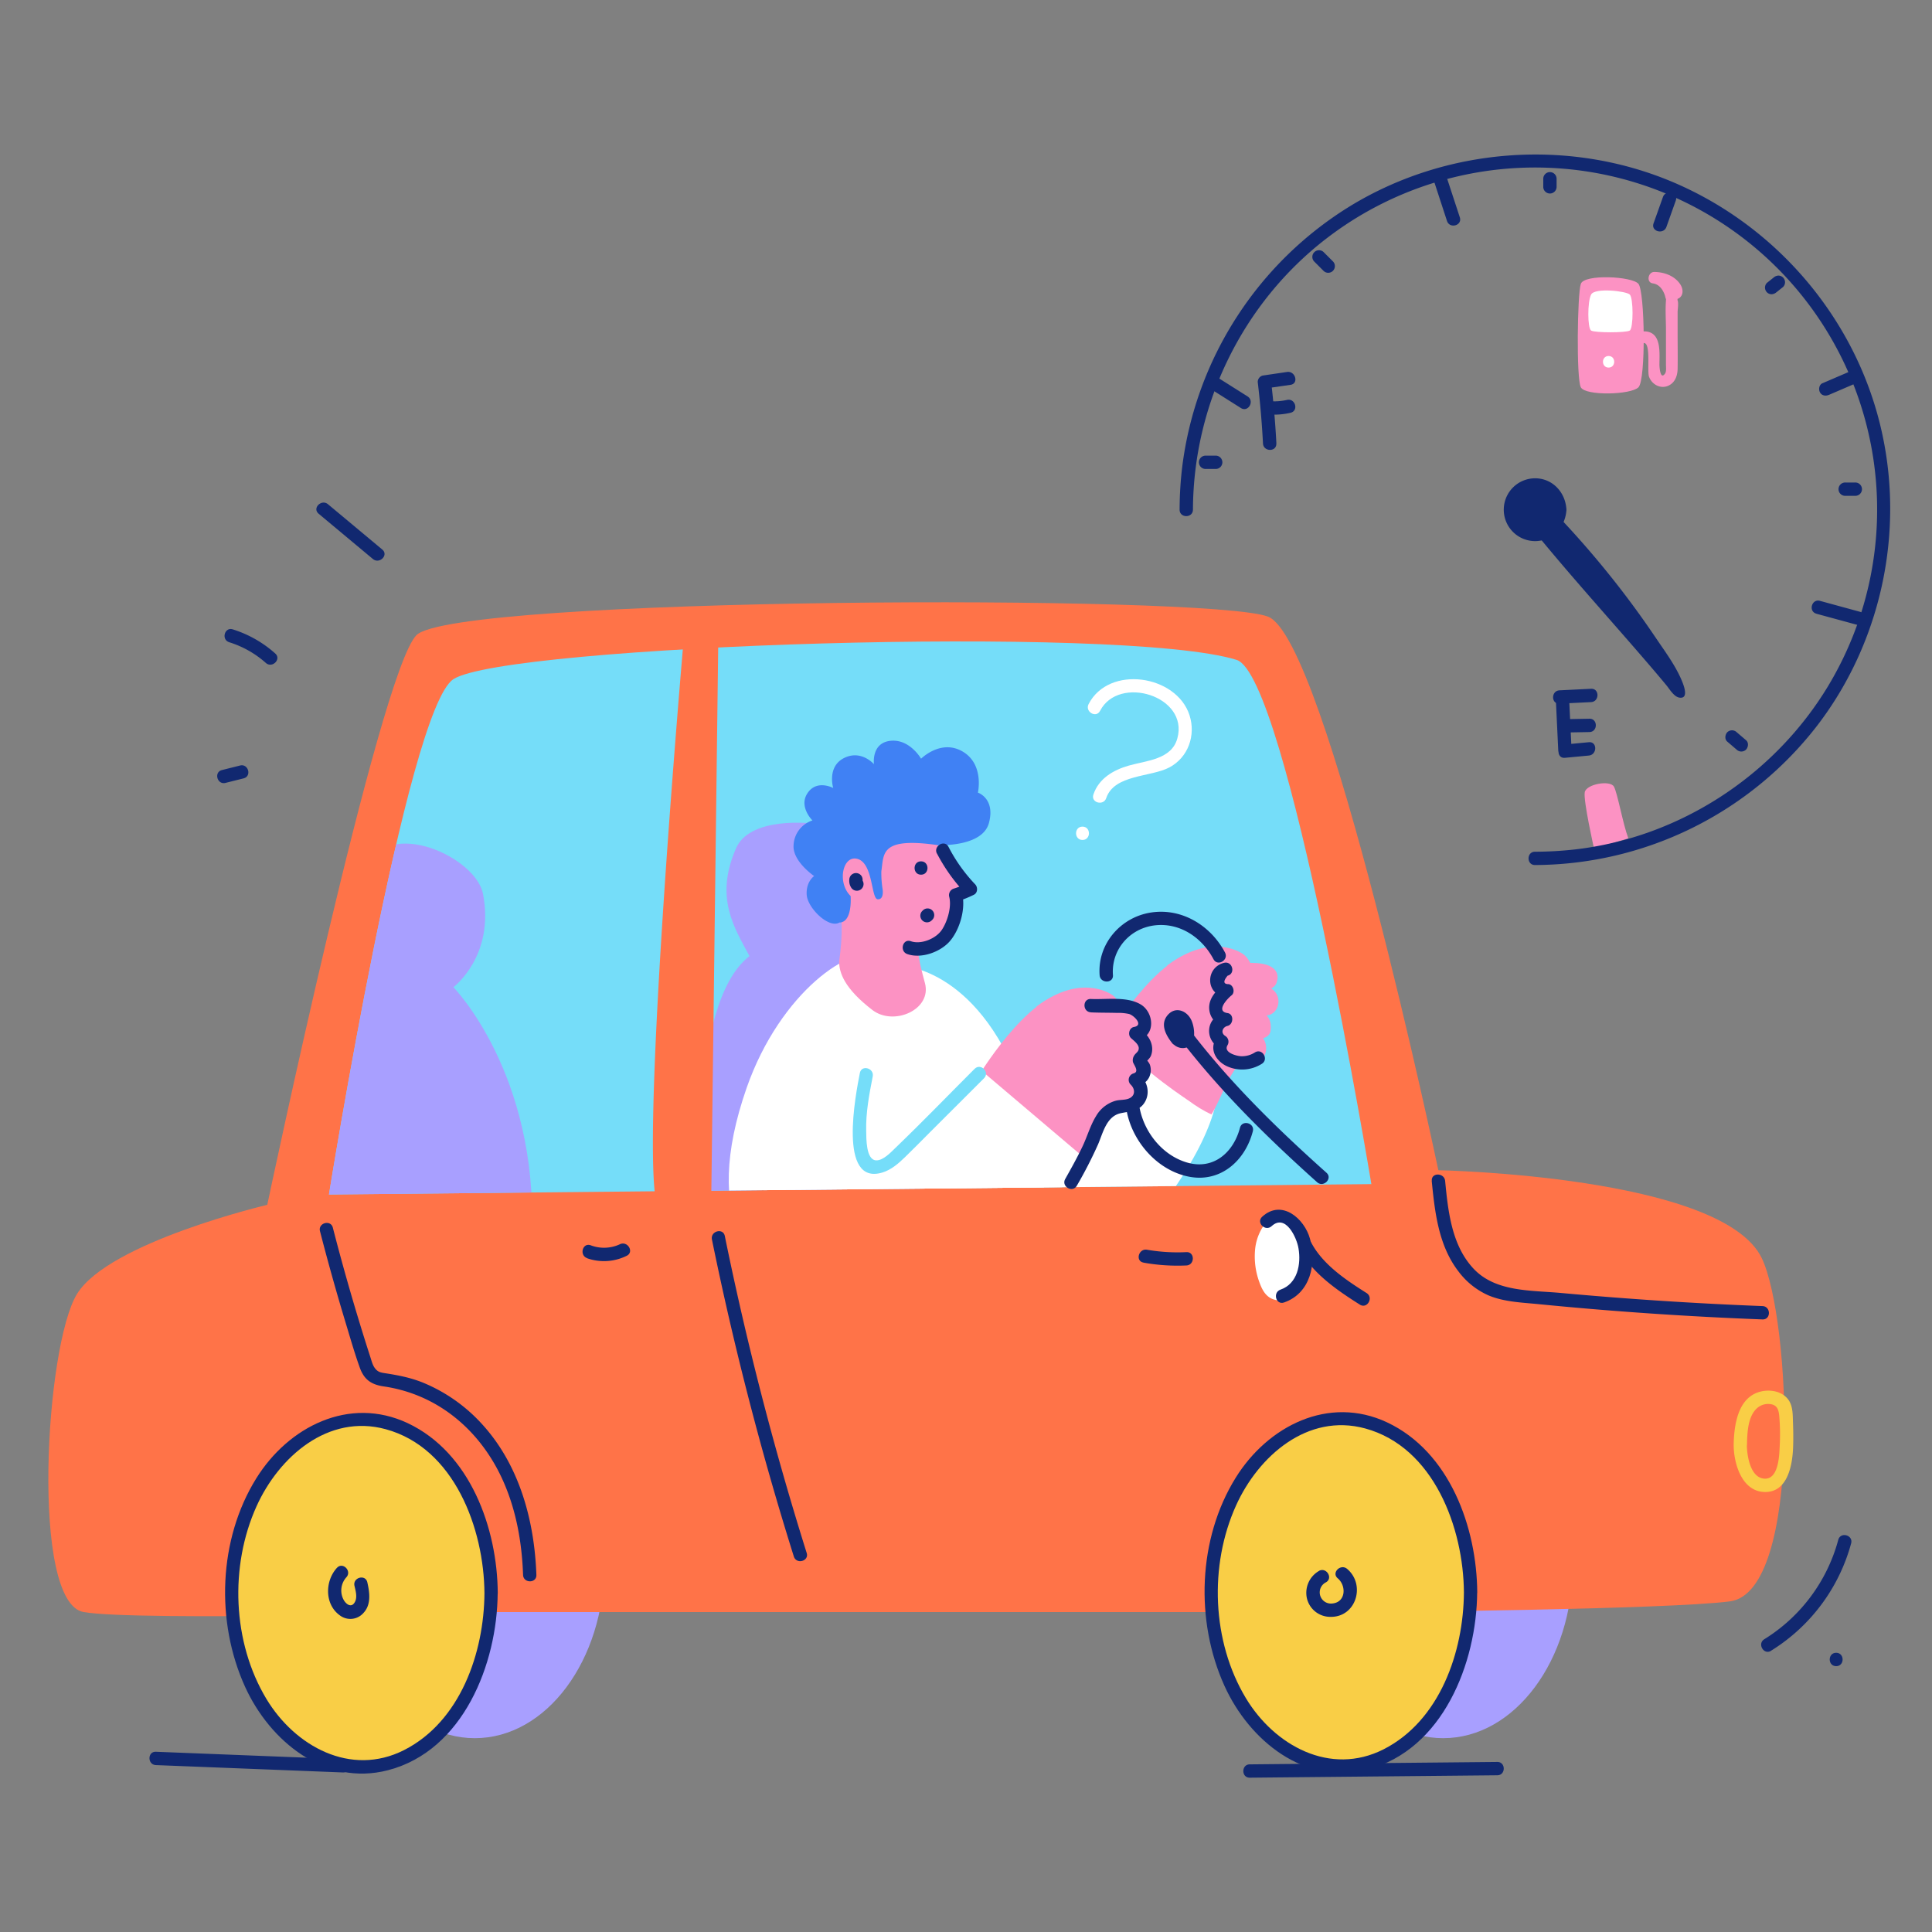 <svg viewBox="0 0 1000 1000" width="1000" height="1000" xmlns="http://www.w3.org/2000/svg"><rect x="0" y="0" width="1000" height="1000" fill="#808080" stroke="none"/><clipPath id="a"><path d="M709.82 612.9l-539.55 5.37s40.34-250.91 64.38-266.71c26.83-17.63 346.42-28.36 405.43-10 26.2 8.2 69.74 271.34 69.74 271.34z"/></clipPath><ellipse cx="746.99" cy="809.68" fill="#a89fff" rx="67.06" ry="90"/><ellipse cx="245.76" cy="809.68" fill="#a89fff" rx="67.06" ry="90"/><path d="M744.49 605.71s-57.86-274.83-88.17-286.54-421.54-10.33-440.83 9.64-77.15 294.81-77.15 294.81-82 19.29-98.49 46.15-24.11 159.8 3.44 164.63 205.26 0 205.26 0h464.26s149.28-1.28 182.53-5.52c37.88-4.82 31.59-146.58 16.53-177.71-20.66-42.7-167.38-45.46-167.38-45.46z" fill="#ff7348"/><ellipse cx="694.11" cy="824.24" fill="#f9ce46" rx="67.06" ry="90"/><path d="M757.72 824.24c-.2 30.79-12.44 66.39-41.6 81.21-27.62 14-56.51-2-71.26-26.5-17.61-29.26-19.1-68.69-5.1-99.68 11.56-25.59 37-48 66.81-39.92 35.61 9.67 50.94 51.61 51.15 84.89 0 4.43 6.93 4.44 6.9 0-.22-33.56-14.22-72.74-46.61-88-30.3-14.23-61.78 1.86-78.4 28.6-19.63 31.58-21.06 74.21-5.81 107.8 12.85 28.29 41.47 51.69 74 43.24 39-10.13 56.54-55.15 56.78-91.69.07-4.39-6.83-4.4-6.86.05z" fill="#112870"/><ellipse cx="186.75" cy="824.24" fill="#f9ce46" rx="67.06" ry="90"/><path d="M250.75 824.62c-.2 30.79-12.44 66.4-41.6 81.22-27.63 14-56.52-2-71.27-26.5-17.61-29.27-19.1-68.7-5.1-99.69 11.56-25.59 37-48 66.81-39.91 35.62 9.67 50.94 51.6 51.16 84.88 0 4.44 6.92 4.45 6.89 0-.21-33.56-14.22-72.74-46.61-88-30.3-14.22-61.78 1.86-78.4 28.6-19.63 31.58-21.06 74.21-5.81 107.8 12.85 28.29 41.47 51.69 74 43.24 39-10.13 56.55-55.15 56.78-91.69.07-4.39-6.82-4.39-6.85.05z" fill="#112870"/><g clip-path="url(#a)"><path d="M709.82 612.9l-539.55 5.37s40.34-250.91 64.38-266.71c26.83-17.63 346.42-28.36 405.43-10 26.2 8.2 69.74 271.34 69.74 271.34z" fill="#75ddf9"/><path d="M362.7 627.36s-7.7-107.19 25.23-132.48c-7.73-14.56-18.27-30.17-6.89-55.95 11.49-26.06 88.69-8.4 92.36 10.73 6.19 32.19-10.31 55.18-10.31 55.18s27.32 39.09 24.23 122.63-131.71 45-124.62-.11zM171.1 637.32s-20-102.59 13-127.88c-7.73-14.56-6-34.76 5.36-60.55 11.5-26.05 56.87-5.33 60.55 13.8 6.19 32.19-15.33 48.28-15.33 48.28s43.71 44.45 40.62 128-111.3 43.46-104.2-1.65z" fill="#a89fff"/><path d="M463.12 499.51s38.64-1.78 63.21 57.19c19.65 47.16 40.09-38.52 70.75-33.8s56.59 33 2.35 103.76-186.94-18.47-136.31-127.15z" fill="#fff"/><path d="M448.36 498.37S395 493.06 395.25 612c1.06 63.09 0 77.54 0 77.54L551.17 687s-10.62-192.46-102.81-188.63z" fill="#fff"/><g fill="#fc92c3"><path d="M527.37 571.76s15.91 19.11 32.06 26.27c5.25-8.32 9.26-22.8 16.33-27.47s12.22-48.44-.58-55.92c-3.93-2.35-18.25-9-38.62 6.31.69 17.38-9.19 50.81-9.19 50.81z"/><path d="M580.05 519.6c-4.86 0-18.23-.72-19.18 8.29s31 10.31 32.39 1.49c0 0 4.02-9.71-13.21-9.78z"/><path d="M563.61 532.2s-5.85 2.25-6 8.46 18.25 6.1 30.66 6.08c7-.81 8.73-12.59-.54-14.92s-24.12.38-24.12.38z"/><path d="M563.46 545.18s-4.07.43-4.59 6.11 8.88 7.05 15.87 7.77 14.68.43 15.3-4.33-1-8.89-5.94-10-20.64.45-20.64.45z"/><path d="M566.06 555.84s-5.13 1.18-4.9 9.34 15.93 6.25 22.35 5.05 5.33-13.72-1.62-14.09-15.83-.3-15.83-.3zM507.7 555s29.42-47.45 49.33-40.14c5.7 2.74 2.65 13.86-7.78 22 4.72 7.42 14.21 30-1.9 53.82-6.35-4.11-31.6-21.61-39.65-35.68zM595 550.54s15.91 19.11 32.06 26.27c5.25-8.33 9.26-22.8 16.33-27.47s12.23-48.44-.58-55.92c-3.93-2.35-18.25-9-38.62 6.3.66 17.39-9.19 50.82-9.19 50.82z"/><path d="M647.65 498.38c-4.86 0-18.22-.72-19.18 8.28s30.95 10.32 32.4 1.49c0 0 4.01-9.71-13.22-9.77z"/><path d="M631.22 511s-5.86 2.25-6 8.47 18.26 6.09 30.66 6.08c7.05-.81 8.74-12.59-.54-14.92s-24.12.37-24.12.37z"/><path d="M631.06 524s-4.07.43-4.59 6.1 8.89 7.06 15.87 7.78 14.68.42 15.31-4.33-1-8.9-5.95-10-20.64.45-20.64.45z"/><path d="M633.67 534.62s-5.14 1.17-4.9 9.34 15.93 6.25 22.34 5 5.33-13.71-1.61-14.09-15.83-.25-15.83-.25zM575.3 533.79s29.42-47.46 49.34-40.15c5.69 2.74 2.64 13.86-7.78 22 4.71 7.42 14.2 30-1.91 53.82-6.32-4.12-31.6-21.62-39.65-35.67z"/></g><path d="M386.46 563.08c17.39-49.82 55.32-75.48 67.68-67.48s5.77 27 5.77 27c-20.25 46.47-11.7 78.31-11.7 78.31-1.87.14 30.17-16.71 60-46.58l51.88 44c-33 59.74-99.33 84.82-138.47 73.56-33.12-9.51-58.98-40.59-35.16-108.81z" fill="#fff"/><path d="M469.38 422.32s13.34 5.36 20.26 23.64c1.06 2.81 8.73 7.92 9.42 11.36.26 1.28-4.79 4.77-4.6 6.14 4 29.1-19.34 27.9-19.34 27.9s-.21 3.61 3.61 17.41-16.14 22.52-27.19 14c-14.53-11.17-17.2-19.33-17.2-25.06 1.91-13.81 1.91-23.58-.85-39.51s1.27-47.56 35.89-35.88z" fill="#fc92c3"/><path d="M410.76 437.4a14.07 14.07 0 019.76-12.74s-6.76-6.65-3-13.39c4.68-8.28 13.75-3.4 13.75-3.4s-3.34-11 5.58-15.5 15.51 3.18 15.51 3.18-1.49-11 8.5-12.1 15.89 9.26 15.89 9.26S487 382.38 498.27 389s7.89 21.26 7.89 21.26 9.11 3 5.71 15.7-26.55 11.47-26.55 11.47c-29.85-4.29-27.76 4.41-29.14 13.58a54 54 0 00.67 9.36s.85 5.31-2.55 5.1-2.33-18.27-10.19-20.82-11.05 12.11-3.83 19.12c0 0 1.07 13.17-5.44 13.71h-.35l-.15.1c-5.53 3-16.36-7.65-16.79-14.45s3.85-9.69 3.85-9.69-11.33-7.68-10.64-16.04z" fill="#4081f4"/></g><g fill="#112870"><path d="M641.81 583.72c-3.33 12.78-13.75 22-27.39 18-12.53-3.65-21.89-15.27-24.46-27.79-.89-4.34-7.54-2.5-6.65 1.84 3.22 15.7 16.13 30.24 32.22 33.3 16.31 3.11 29-8.34 32.93-23.51 1.12-4.29-5.53-6.13-6.65-1.83zM576.06 504.72c-1-13.37 9-24.58 22.28-25.82 12.82-1.2 23.94 6.6 29.77 17.6 2.08 3.93 8 .45 5.95-3.48-7.37-13.91-22.21-23.11-38.18-20.72-15.8 2.36-27.89 16.24-26.72 32.42.31 4.4 7.21 4.43 6.9 0zM611.73 535.15c-.89-1.11-2.74-3.1-2.38-4.67a1.44 1.44 0 01.54-.87c-.45.17.05.39.35.89a7.14 7.14 0 01.81 2.38c.06.34 0 2.81.13 2.89 1.48 1 .88-.45 1-.69a21.38 21.38 0 00.81-3.2c1.45-4.21-5.21-6-6.65-1.84-1 2.88-1.67 6.14-.08 9a6.92 6.92 0 006.41 3.43c6.71-.57 6-9.73 4.11-14.13-2.11-5-8.06-7.69-12.2-3.15-4.39 4.81-1.11 10.69 2.25 14.88 1.18 1.46 3.65 1.2 4.88 0a3.53 3.53 0 000-4.88z"/><path d="M610.79 537.77c20.93 27.23 45.34 51.23 70.92 74.12 3.3 3 8.2-1.91 4.88-4.87-25.11-22.43-49.3-46-69.84-72.73-2.67-3.47-8.66 0-6 3.48zM564.59 524c4.48.21 9 .15 13.47.27a26 26 0 016.35.57c2.52.73 7.71 5.82 2.53 6.72-2.55.45-3.31 4.11-1.52 5.77 1.32 1.22 3.91 3.1 4 5.09s-1.57 2.53-2.42 4a4.42 4.42 0 00-.61 3.17c.23 1.29 3.61 5.13.33 6a3.47 3.47 0 00-1.52 5.76c2.48 2.34 2.52 5.92-1 7.29-2.06.8-4.58.53-6.72 1.1a17.07 17.07 0 00-10.19 8c-2.92 4.73-4.47 10.3-6.82 15.31-2.76 5.87-5.94 11.54-9.11 17.19-2.18 3.88 3.78 7.36 6 3.49a225.36 225.36 0 0011-21.42c2.56-6 4.35-14.49 11.66-16.1 5-1.09 10-1 12.76-6.14 2.5-4.65 1.06-10.14-2.63-13.62l-1.52 5.76c3.31-.84 6-2.94 6.79-6.38a8.52 8.52 0 00-.19-4.59c-.44-1.36-1.64-2.27-2.12-3.48l-.34 2.66c.79-1.52 2.34-2.39 3-4.08a9.32 9.32 0 00.52-4.59c-.48-3.91-3.14-6.76-5.92-9.33l-1.52 5.76c9.51-1.66 8.59-14.14 1.55-18.3-7.27-4.28-17.66-2.43-25.74-2.81-4.44-.2-4.43 6.7 0 6.9z"/><path d="M633.56 498.36c-9.66 2.44-9.68 16.2.56 17.7l-1.52-5.77c-3.71 2.91-7.09 7-6.71 12 .32 4.27 3.29 8.11 7.63 8.73v-6.65c-9 2.06-10.32 13-2.83 17.78l-1.24-4.72c-3.56 5.72-.14 11.67 5.44 14.37a19 19 0 0018.19-1.15c3.8-2.28.33-8.25-3.49-5.95a12.47 12.47 0 01-7.3 2c-2.14-.11-9.32-1.87-6.88-5.8a3.51 3.51 0 00-1.24-4.71c-2.6-1.68-1.27-4.62 1.18-5.18 3.14-.72 3.44-6.16 0-6.65-6.31-.9 0-7.53 2.12-9.19 1.94-1.52.93-5.41-1.52-5.77q-4.12 0-.56-4.38c4.3-1.09 2.48-7.74-1.83-6.66z"/></g><path d="M445.07 555.34c-2.09 10.71-11.6 58.66 11.72 51.53 4.55-1.4 8.3-4.7 11.65-7.94 4.33-4.18 8.52-8.5 12.78-12.75l28.13-28.09c3.14-3.14-1.73-8-4.88-4.88-13.62 13.61-27 27.48-40.9 40.84-2.37 2.28-6.4 6.69-10.08 6.55-5.33-.19-5.07-11.63-5.15-15.2-.24-9.52 1.57-18.93 3.38-28.23.85-4.34-5.8-6.19-6.65-1.83z" fill="#75ddf9"/><g fill="#112870"><path d="M476.73 452.73c4.44 0 4.44-6.89 0-6.89s-4.45 6.89 0 6.89zM482.15 476.49l.3-.3a3.45 3.45 0 10-4.88-4.87l-.3.3a3.45 3.45 0 004.88 4.87zM439.71 454.41a7.7 7.7 0 000 2.91 6.44 6.44 0 00.8 2 3.45 3.45 0 006-3.48 4.77 4.77 0 01-.24-.44l.35.82a3.75 3.75 0 01-.23-.79l.12.91a3.84 3.84 0 010-.83l-.12.92v-.16a3.83 3.83 0 00-.35-2.66 3.44 3.44 0 00-4.72-1.24 3.33 3.33 0 00-1.58 2.06z"/></g><path d="M354.21 327S328.15 624.4 342 626.7a83.51 83.51 0 0026.06 0l3.78-299.7z" fill="#ff7348"/><path d="M569.4 367.93c9.67-18.77 46.05-7.71 40 14.24-3 11-16 11.48-25.15 14.1-8 2.3-15.52 6.65-18.32 15-1.42 4.21 5.24 6 6.65 1.83 4.17-12.36 23.11-10.76 32.77-15.93s13.69-16.56 10.35-26.95C609 349.3 574 344 563.45 364.45c-2 3.94 3.92 7.44 5.95 3.48zM560.3 434.76c4.44 0 4.45-6.9 0-6.9s-4.44 6.9 0 6.9z" fill="#fff"/><g fill="#112870"><path d="M682.75 813.09a13.06 13.06 0 00-6.27 14.32 12.43 12.43 0 0012.22 9.47c13.24.19 18.28-16.63 8.57-24.83-3.37-2.85-8.27 2-4.87 4.87 4.62 3.91 4.21 12.48-2.89 13.05a5.8 5.8 0 01-3.28-10.92c3.92-2.09.44-8-3.48-6zM174.38 811.53c-6.23 6.82-6.44 18.91 1.57 24.62a9 9 0 0012.18-1.29c4.1-4.39 3.2-10.53 2-15.86-1-4.33-7.63-2.5-6.65 1.83.58 2.55 1.54 5.73.29 8.21-1.69 3.37-4.44 1.56-5.85-.87a10.19 10.19 0 011.35-11.76c3-3.28-1.88-8.17-4.88-4.88zM741.06 611.25c1.63 16.32 3.53 33.53 13.91 46.92a39.08 39.08 0 0015.29 12.24c8.09 3.47 17.29 3.75 25.94 4.6q57.9 5.72 116.06 7.92c4.44.17 4.43-6.73 0-6.9Q860 674 808 669.24c-15.38-1.43-33.78-.4-45.2-12.48S749.53 627 748 611.25c-.43-4.38-7.34-4.42-6.89 0zM368.5 641.57a1647.72 1647.72 0 0042.39 164.08c1.32 4.22 8 2.42 6.65-1.84a1644.23 1644.23 0 01-42.38-164.08c-.89-4.34-7.54-2.51-6.66 1.84z"/></g><path d="M657 630.77a26.46 26.46 0 00-7.34 15.71 38.44 38.44 0 002.26 17.37c1 2.75 2.3 5.54 4.63 7.32 3.19 2.46 7.85 2.47 11.45.65a17.54 17.54 0 007.78-8.94c4.39-10.32 0-36.56-18.44-32" fill="#fff"/><path d="M842.82 433.91c-2.77-7.27-5.55-23.19-7.43-26.72s-14.32-1.41-15.13 2.88 4.82 29.21 4.82 29.21z" fill="#fc92c3"/><g fill="#112870"><path d="M658.18 634.66c7.27-6.67 13 6 13.9 11.36 1.45 8.23-.43 18.41-9.29 21.49-4.17 1.45-2.38 8.11 1.83 6.65 13.72-4.77 16.94-20.14 13.44-32.93-2.87-10.52-14.66-20.71-24.76-11.45-3.28 3 1.61 7.87 4.88 4.88z"/><path d="M672.6 646.43c6.51 12.58 19.61 21.48 31.27 28.85 3.76 2.38 7.23-3.59 3.48-6-10.69-6.75-22.82-14.82-28.79-26.37-2-4-8-.47-6 3.48zM165.63 637.27q6.1 23.65 13.17 47.05c2.39 7.87 4.65 15.86 7.44 23.6 2.2 6.11 5.88 8.73 12.27 9.67 27.7 4 49.38 22.15 61.15 47.28 7.35 15.7 10.48 33.07 11.08 50.29.15 4.43 7.05 4.45 6.89 0-1-28-8.72-56.68-27.94-77.83a85 85 0 00-30.9-21.74c-6.32-2.54-12.68-3.77-19.36-4.8-2.38-.36-3.81-.6-5.32-2.55-1.28-1.67-1.72-3.66-2.36-5.63q-2.07-6.39-4.05-12.79-8.38-27-15.42-54.38c-1.1-4.3-7.76-2.48-6.65 1.83zM303.89 651.27a26.41 26.41 0 0020.48-1.27c4-1.91.52-7.86-3.48-6a19.4 19.4 0 01-15.17.55c-4.19-1.49-6 5.17-1.83 6.66zM591.87 653.54a100.15 100.15 0 0022.21 1.46c4.42-.21 4.44-7.11 0-6.9a92.11 92.11 0 01-20.38-1.24c-4.34-.77-6.2 5.87-1.83 6.65z"/></g><path d="M897.34 747.74c0 9.71 4.19 24.35 16.17 24.52 11.7.17 14.21-13.74 14.58-22.79.18-4.4.12-8.83-.05-13.24-.13-3.54 0-7.63-1.8-10.82-3-5.24-9.79-6.5-15.23-5.06-11.6 3.08-13.45 17.36-13.67 27.39-.09 4.44 6.8 4.44 6.9 0 .13-6.2.4-15.5 6-19.5a8.58 8.58 0 016-1.49c3.46.45 4.29 2.57 4.67 5.83a112 112 0 01.21 16.89c-.2 4.79-.82 16.12-7.68 15.89-7.5-.24-9.25-12-9.27-17.62.05-4.43-6.84-4.44-6.83 0z" fill="#f9ce46"/><g fill="#112870"><path d="M617.47 263.81c.21-54.69 25.75-107.06 69.19-140.44a177.06 177.06 0 01259.49 231.86c-28 46.32-77 78.22-130.79 84.42a188.57 188.57 0 01-20.85 1.2c-4.44 0-4.44 6.91 0 6.89a185.52 185.52 0 00146.13-72.25c35-45.68 46.57-106.72 30.81-162.09-15.29-53.77-55.38-98.4-107-119.74-53.24-22-115.56-17.21-164.86 12.56a185.42 185.42 0 00-87.67 135.37 189.6 189.6 0 00-1.36 22.22c0 4.44 6.88 4.44 6.9 0z"/><path d="M807.34 263.81A12.83 12.83 0 11794.51 251a12.83 12.83 0 0112.83 12.81z"/><path d="M803.89 263.81c-.67 13.14-20.95 11.19-18.62-1.67 2-11.1 18.07-9.25 18.62 1.67.22 4.41 7.12 4.44 6.89 0-.43-8.62-6.7-15.87-15.61-16.24a16.26 16.26 0 10-.66 32.51c9.18 0 15.83-7.43 16.27-16.27.22-4.44-6.67-4.43-6.89 0zM626.45 201.2l15.84 10c3.76 2.39 7.22-3.58 3.48-6l-15.84-10c-3.76-2.39-7.22 3.58-3.48 6zM742.56 94.78l6.4 19.58c1.38 4.2 8 2.4 6.65-1.84L749.21 93c-1.37-4.2-8-2.41-6.65 1.83zM940.16 317.67l20.84 5.67c4.29 1.17 6.12-5.48 1.83-6.65L942 311c-4.29-1.17-6.12 5.48-1.83 6.65zM860.73 102l-4.85 13.6c-1.49 4.19 5.17 6 6.66 1.84l4.84-13.61c1.49-4.19-5.17-6-6.65-1.83zM946.75 204.34l12.85-5.52c1.73-.74 2.08-3.25 1.24-4.72-1-1.78-3-2-4.72-1.24l-12.85 5.52c-1.73.74-2.08 3.25-1.24 4.72 1 1.78 3 2 4.72 1.24zM805.36 363.35l1.17 24.65c.21 4.41 7.11 4.44 6.9 0l-1.17-24.65c-.21-4.42-7.11-4.44-6.9 0z"/><path d="M807.2 364.21l16.32-.8c4.42-.22 4.45-7.12 0-6.9l-16.32.81c-4.41.21-4.44 7.11 0 6.89zM809.66 379.15l13-.24c4.44-.08 4.45-7 0-6.9l-13 .24c-4.43.09-4.44 7 0 6.9zM810 392.24l12.38-1.17c4.38-.42 4.42-7.32 0-6.9L810 385.34c-4.38.41-4.43 7.32 0 6.9zM660.66 229.54q-.84-16-2.72-31.84l-2.53 3.3 12.59-1.82c4.37-.65 2.51-7.29-1.84-6.65l-12.56 1.85a3.44 3.44 0 00-2.6 3.32q1.88 15.88 2.72 31.84c.24 4.41 7.14 4.44 6.9 0z"/><path d="M656.65 214.52a37.24 37.24 0 0011.33-.87c4.33-1 2.5-7.64-1.83-6.65a31.27 31.27 0 01-9.5.62c-4.43-.36-4.4 6.54 0 6.9zM791.5 270c21.61 26.94 52.79 60.8 74.78 87.43a7.32 7.32 0 003.45 2.62 1.19 1.19 0 001.41-1.35c-.71-5.19-3.51-9.92-6.3-14.4A478.78 478.78 0 00801 263.11"/><path d="M790.69 270.77c20.64 25.67 42.93 50 64.32 75q3.82 4.46 7.58 9c1.64 2 3.87 5.91 6.69 6.32 5.38.79 1.81-7.44.91-9.51-3.33-7.64-8.61-14.69-13.25-21.57q-7.61-11.3-15.84-22.13a488.93 488.93 0 00-39.27-45.54c-1-1.06-2.66.57-1.63 1.63a482.17 482.17 0 0160.24 75.53c2.1 3.27 4.28 6.52 6.12 9.94 1 1.79 2.52 4.11 2.71 6.16.11 1.19 1.05 1.47-.36 1.9-1.2.37-1.55-.61-2.29-1.47-4.59-5.36-9.07-10.81-13.67-16.16-9.62-11.17-19.37-22.24-29.06-33.35-10.7-12.3-21.36-24.64-31.58-37.34-.92-1.15-2.54.48-1.62 1.63zM805.69 96.71v-4.18a3.45 3.45 0 10-6.9 0v4.18a3.45 3.45 0 006.9 0zM919.44 151.31l3.48-2.78a3.45 3.45 0 00-2.44-5.89 4 4 0 00-2.44 1l-3.48 2.78a3.43 3.43 0 00-1 2.44 3.56 3.56 0 001 2.44 3.49 3.49 0 002.44 1 4.06 4.06 0 002.44-1zM955.25 256.64h4.87a3.45 3.45 0 100-6.89h-4.87a3.45 3.45 0 100 6.89zM894 383.83l4.87 4.17a3.51 3.51 0 004.88 0c1.18-1.29 1.46-3.62 0-4.87l-4.83-4.13a3.51 3.51 0 00-4.88 0c-1.18 1.29-1.46 3.62 0 4.87zM680.18 135.31l4.86 4.87a3.45 3.45 0 104.88-4.88l-4.87-4.87a3.45 3.45 0 00-4.87 4.88zM624.19 242.73h4.87a3.45 3.45 0 100-6.89h-4.87a3.45 3.45 0 100 6.89z"/></g><path d="M848.05 200.48c-3.92 3.91-27.4 4.51-29.81 0s-1.8-48.47 0-53.58 26.49-3.92 29.81 0 3.95 49.67 0 53.58z" fill="#fc92c3"/><path d="M843.56 171.09c-1.94 1.2-18.09 1.2-20 0s-1.94-15 0-18.65 18.09-1.8 20 0 1.94 17.44 0 18.65zM832.6 190.26c3.88 0 3.88-6 0-6s-3.87 6 0 6z" fill="#fff"/><path d="M850.94 177.57c3.61 0 1.52 14.55 2.6 17.45 1.57 4.2 6.3 6.6 10.42 4.41 3.17-1.69 4.3-5.1 4.37-8.47.11-6.08 0-12.16 0-18.24v-11.09c0-1.67.56-4.54 0-6.14-.39-1.08-.49 2.17-.24.81a6 6 0 00.18-2.05 15.64 15.64 0 00-1.33-4.58c-1.79-4.25-5.05-8.1-9.85-8.76l-.8 5.91a13.36 13.36 0 015 1 9.83 9.83 0 011.75.94c.19.14 1.91 2.07 1.88 2.06s2.62-1.63 1.49-1.93c-3.74-1-5.34 4.8-1.6 5.8 5.48 1.46 7.72-3.47 4.74-7.76s-8.34-6.12-13.3-6.17c-3.28 0-4.23 5.43-.8 5.91s5.35 3.31 6.37 6.46a11.35 11.35 0 00.41 1.5c.25.49.08.36.07.37 1-1.14.21-1.73 0 .15v.46c-.39 5 0 10.11 0 15.08v18.06c0 1.31.31 3.53-.5 4.66-2.44 3.41-2.88-3.33-2.88-4.69 0-6.24 1.24-17.21-8-17.21-3.87 0-3.87 6 0 6z" fill="#fc92c3"/><g fill="#112870"><path d="M916.68 854.42a94.37 94.37 0 0041.47-55.59c1.15-4.29-5.5-6.12-6.66-1.83a87.18 87.18 0 01-38.29 51.46c-3.77 2.33-.31 8.3 3.48 6zM950.4 862.39c4.43 0 4.44-6.9 0-6.9s-4.45 6.9 0 6.9zM164.91 265.89L193 289.33c3.39 2.82 8.29-2 4.88-4.88L169.78 261c-3.38-2.82-8.29 2-4.87 4.88zM118.59 332.41a51.42 51.42 0 0119 10.72c3.31 2.94 8.2-1.92 4.88-4.88a59.62 59.62 0 00-22-12.49c-4.25-1.33-6.06 5.33-1.83 6.65zM116.71 405.23l9.38-2.35c4.31-1.07 2.48-7.73-1.83-6.65l-9.38 2.35c-4.3 1.07-2.48 7.73 1.83 6.65zM80.7 913.61l96.81 3.81c4.44.17 4.43-6.72 0-6.9l-96.81-3.81c-4.44-.17-4.43 6.72 0 6.9zM646.86 920.13L775 918.88c4.44 0 4.45-6.94 0-6.9l-128.12 1.25c-4.44 0-4.45 6.94 0 6.9zM485 441.82a90.63 90.63 0 0014.88 20.78l.7-5.41a50.82 50.82 0 01-6.86 2.74 3.53 3.53 0 00-2.41 4.25c1.35 5.15-.93 12.87-3.87 17.19-3.06 4.49-10.71 7.67-16 5.8-4.2-1.49-6 5.17-1.84 6.65 7.39 2.61 17.6-1.17 22.41-7.1 4.95-6.1 7.95-16.7 5.95-24.38l-2.41 4.24a63.23 63.23 0 008.5-3.44c2.07-1 2.12-3.91.7-5.41a83.42 83.42 0 01-13.8-19.39c-2-3.95-8-.46-6 3.48z"/></g></svg>